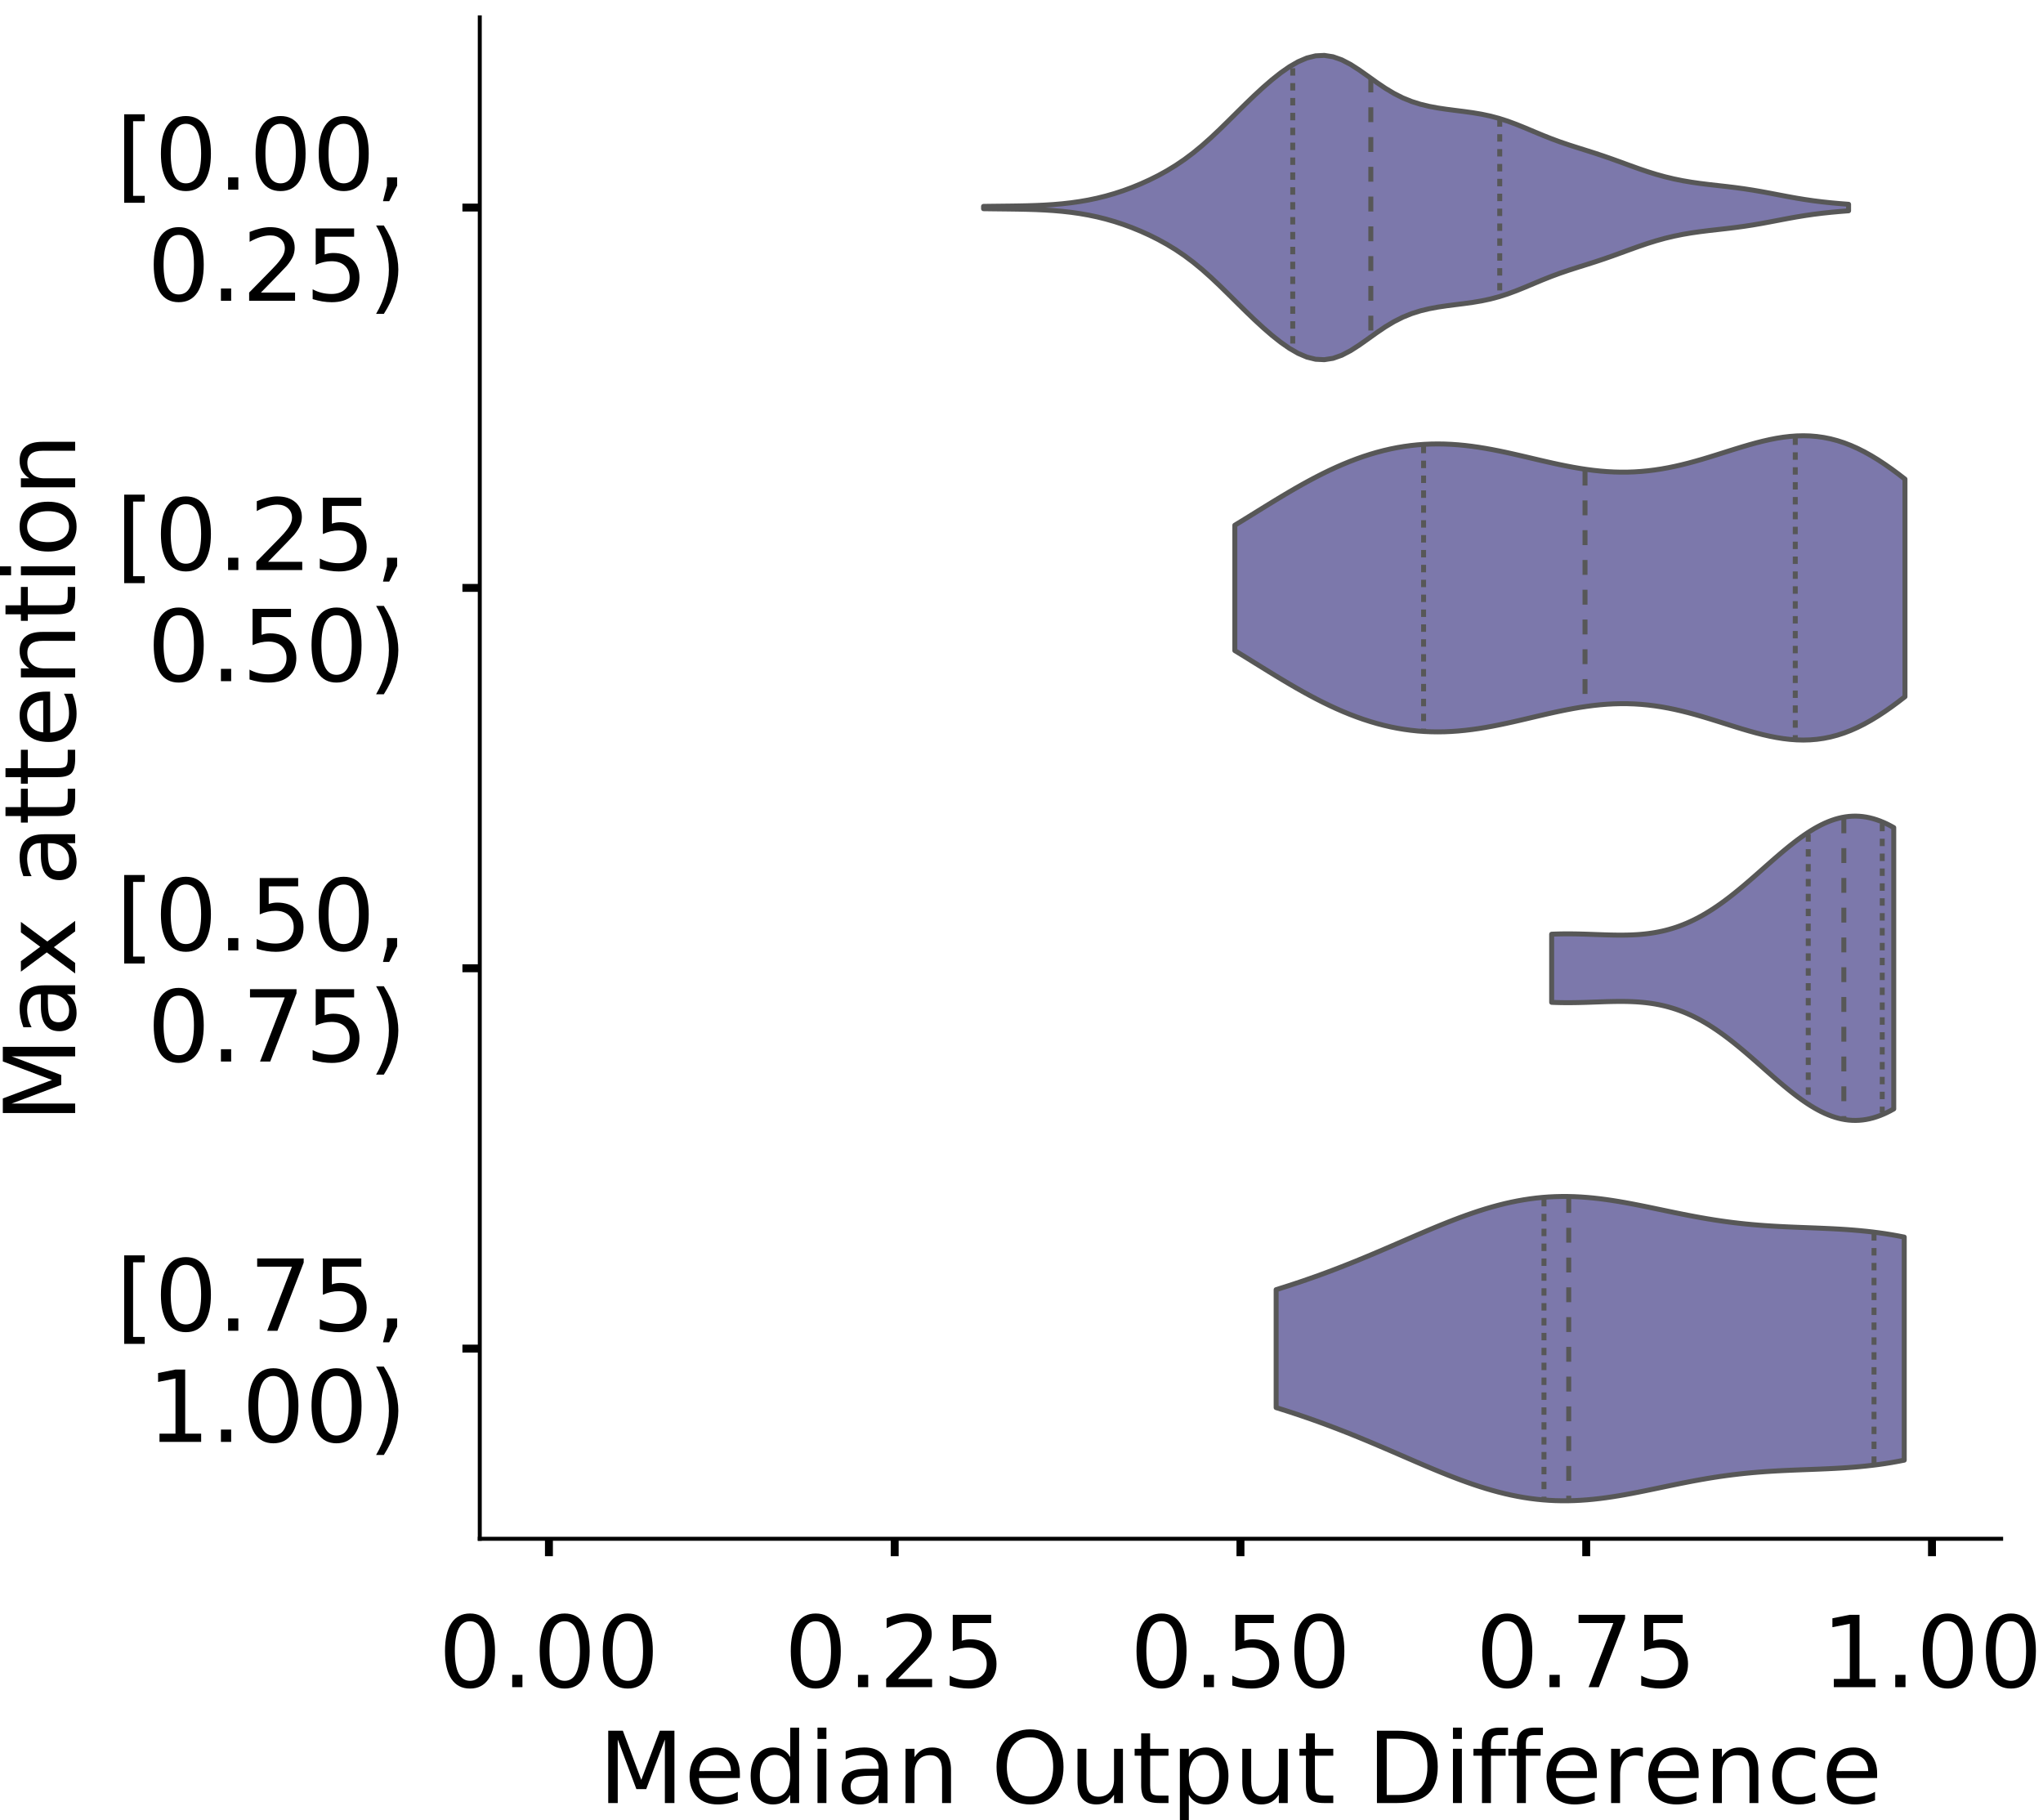 <?xml version="1.0" encoding="utf-8" standalone="no"?>
<!DOCTYPE svg PUBLIC "-//W3C//DTD SVG 1.1//EN"
  "http://www.w3.org/Graphics/SVG/1.1/DTD/svg11.dtd">
<!-- Created with matplotlib (https://matplotlib.org/) -->
<svg height="366.833pt" version="1.1" viewBox="0 0 411.77 366.833" width="411.77pt" xmlns="http://www.w3.org/2000/svg" xmlns:xlink="http://www.w3.org/1999/xlink">
 <defs>
  <style type="text/css">
*{stroke-linecap:butt;stroke-linejoin:round;}
  </style>
 </defs>
 <g id="figure_1">
  <g id="patch_1">
   <path d="M 0 366.833 
L 411.77 366.833 
L 411.77 -0 
L 0 -0 
z
" style="fill:#ffffff;"/>
  </g>
  <g id="axes_1">
   <g id="patch_2">
    <path d="M 96.7 310.133 
L 403.333 310.133 
L 403.333 3.5 
L 96.7 3.5 
z
" style="fill:#ffffff;"/>
   </g>
   <g id="PolyCollection_1">
    <defs>
     <path d="M 198.235 -324.768 
L 198.235 -325.24 
L 199.996 -325.263 
L 201.757 -325.283 
L 203.518 -325.303 
L 205.279 -325.328 
L 207.04 -325.364 
L 208.801 -325.419 
L 210.563 -325.499 
L 212.324 -325.612 
L 214.085 -325.765 
L 215.846 -325.964 
L 217.607 -326.214 
L 219.368 -326.521 
L 221.129 -326.891 
L 222.89 -327.328 
L 224.652 -327.834 
L 226.413 -328.411 
L 228.174 -329.06 
L 229.935 -329.782 
L 231.696 -330.581 
L 233.457 -331.461 
L 235.218 -332.433 
L 236.98 -333.51 
L 238.741 -334.705 
L 240.502 -336.027 
L 242.263 -337.476 
L 244.024 -339.042 
L 245.785 -340.701 
L 247.546 -342.423 
L 249.308 -344.17 
L 251.069 -345.907 
L 252.83 -347.601 
L 254.591 -349.224 
L 256.352 -350.749 
L 258.113 -352.145 
L 259.874 -353.374 
L 261.635 -354.39 
L 263.397 -355.142 
L 265.158 -355.58 
L 266.919 -355.668 
L 268.68 -355.391 
L 270.441 -354.769 
L 272.202 -353.853 
L 273.963 -352.722 
L 275.725 -351.477 
L 277.486 -350.215 
L 279.247 -349.027 
L 281.008 -347.973 
L 282.769 -347.088 
L 284.53 -346.376 
L 286.291 -345.822 
L 288.052 -345.396 
L 289.814 -345.068 
L 291.575 -344.805 
L 293.336 -344.578 
L 295.097 -344.357 
L 296.858 -344.112 
L 298.619 -343.815 
L 300.38 -343.441 
L 302.142 -342.972 
L 303.903 -342.406 
L 305.664 -341.754 
L 307.425 -341.04 
L 309.186 -340.299 
L 310.947 -339.565 
L 312.708 -338.867 
L 314.469 -338.219 
L 316.231 -337.621 
L 317.992 -337.057 
L 319.753 -336.505 
L 321.514 -335.944 
L 323.275 -335.358 
L 325.036 -334.742 
L 326.797 -334.104 
L 328.559 -333.46 
L 330.32 -332.829 
L 332.081 -332.232 
L 333.842 -331.685 
L 335.603 -331.198 
L 337.364 -330.776 
L 339.125 -330.417 
L 340.886 -330.117 
L 342.648 -329.864 
L 344.409 -329.645 
L 346.17 -329.445 
L 347.931 -329.247 
L 349.692 -329.034 
L 351.453 -328.796 
L 353.214 -328.525 
L 354.976 -328.224 
L 356.737 -327.898 
L 358.498 -327.561 
L 360.259 -327.227 
L 362.02 -326.909 
L 363.781 -326.62 
L 365.542 -326.364 
L 367.303 -326.145 
L 369.065 -325.958 
L 370.826 -325.798 
L 372.587 -325.66 
L 372.587 -324.349 
L 372.587 -324.349 
L 370.826 -324.21 
L 369.065 -324.051 
L 367.303 -323.864 
L 365.542 -323.644 
L 363.781 -323.389 
L 362.02 -323.099 
L 360.259 -322.782 
L 358.498 -322.447 
L 356.737 -322.11 
L 354.976 -321.785 
L 353.214 -321.483 
L 351.453 -321.213 
L 349.692 -320.974 
L 347.931 -320.762 
L 346.17 -320.563 
L 344.409 -320.363 
L 342.648 -320.145 
L 340.886 -319.892 
L 339.125 -319.591 
L 337.364 -319.232 
L 335.603 -318.81 
L 333.842 -318.323 
L 332.081 -317.776 
L 330.32 -317.179 
L 328.559 -316.549 
L 326.797 -315.904 
L 325.036 -315.266 
L 323.275 -314.65 
L 321.514 -314.064 
L 319.753 -313.503 
L 317.992 -312.952 
L 316.231 -312.388 
L 314.469 -311.789 
L 312.708 -311.141 
L 310.947 -310.443 
L 309.186 -309.709 
L 307.425 -308.968 
L 305.664 -308.255 
L 303.903 -307.602 
L 302.142 -307.036 
L 300.38 -306.568 
L 298.619 -306.193 
L 296.858 -305.896 
L 295.097 -305.651 
L 293.336 -305.43 
L 291.575 -305.203 
L 289.814 -304.94 
L 288.052 -304.612 
L 286.291 -304.187 
L 284.53 -303.632 
L 282.769 -302.92 
L 281.008 -302.035 
L 279.247 -300.982 
L 277.486 -299.793 
L 275.725 -298.532 
L 273.963 -297.286 
L 272.202 -296.156 
L 270.441 -295.239 
L 268.68 -294.617 
L 266.919 -294.341 
L 265.158 -294.428 
L 263.397 -294.866 
L 261.635 -295.618 
L 259.874 -296.634 
L 258.113 -297.864 
L 256.352 -299.259 
L 254.591 -300.784 
L 252.83 -302.407 
L 251.069 -304.101 
L 249.308 -305.838 
L 247.546 -307.585 
L 245.785 -309.307 
L 244.024 -310.967 
L 242.263 -312.532 
L 240.502 -313.982 
L 238.741 -315.303 
L 236.98 -316.498 
L 235.218 -317.575 
L 233.457 -318.547 
L 231.696 -319.428 
L 229.935 -320.226 
L 228.174 -320.948 
L 226.413 -321.597 
L 224.652 -322.174 
L 222.89 -322.68 
L 221.129 -323.117 
L 219.368 -323.487 
L 217.607 -323.795 
L 215.846 -324.045 
L 214.085 -324.243 
L 212.324 -324.396 
L 210.563 -324.509 
L 208.801 -324.589 
L 207.04 -324.644 
L 205.279 -324.68 
L 203.518 -324.705 
L 201.757 -324.725 
L 199.996 -324.745 
L 198.235 -324.768 
z
" id="mc73af2b39b" style="stroke:#575757;"/>
    </defs>
    <g clip-path="url(#p32bdc3381a)">
     <use style="fill:#7c78ab;stroke:#575757;" x="0" xlink:href="#mc73af2b39b" y="366.833"/>
    </g>
   </g>
   <g id="PolyCollection_2">
    <defs>
     <path d="M 248.882 -235.709 
L 248.882 -260.983 
L 250.247 -261.816 
L 251.611 -262.656 
L 252.975 -263.501 
L 254.34 -264.347 
L 255.704 -265.189 
L 257.068 -266.024 
L 258.433 -266.848 
L 259.797 -267.658 
L 261.161 -268.451 
L 262.526 -269.224 
L 263.89 -269.972 
L 265.254 -270.695 
L 266.619 -271.389 
L 267.983 -272.052 
L 269.347 -272.682 
L 270.712 -273.277 
L 272.076 -273.836 
L 273.44 -274.357 
L 274.805 -274.838 
L 276.169 -275.279 
L 277.533 -275.678 
L 278.898 -276.036 
L 280.262 -276.351 
L 281.626 -276.624 
L 282.991 -276.853 
L 284.355 -277.039 
L 285.719 -277.182 
L 287.084 -277.283 
L 288.448 -277.342 
L 289.812 -277.361 
L 291.177 -277.34 
L 292.541 -277.28 
L 293.905 -277.184 
L 295.27 -277.053 
L 296.634 -276.889 
L 297.998 -276.696 
L 299.363 -276.474 
L 300.727 -276.229 
L 302.091 -275.961 
L 303.456 -275.676 
L 304.82 -275.376 
L 306.184 -275.066 
L 307.549 -274.748 
L 308.913 -274.427 
L 310.277 -274.107 
L 311.642 -273.792 
L 313.006 -273.485 
L 314.37 -273.191 
L 315.735 -272.914 
L 317.099 -272.656 
L 318.463 -272.422 
L 319.828 -272.215 
L 321.192 -272.038 
L 322.556 -271.893 
L 323.921 -271.783 
L 325.285 -271.711 
L 326.649 -271.676 
L 328.014 -271.682 
L 329.378 -271.728 
L 330.742 -271.815 
L 332.107 -271.943 
L 333.471 -272.111 
L 334.835 -272.318 
L 336.2 -272.563 
L 337.564 -272.843 
L 338.928 -273.156 
L 340.293 -273.499 
L 341.657 -273.868 
L 343.021 -274.259 
L 344.386 -274.668 
L 345.75 -275.09 
L 347.114 -275.519 
L 348.479 -275.95 
L 349.843 -276.378 
L 351.207 -276.795 
L 352.572 -277.195 
L 353.936 -277.572 
L 355.3 -277.919 
L 356.665 -278.23 
L 358.029 -278.497 
L 359.393 -278.714 
L 360.758 -278.876 
L 362.122 -278.976 
L 363.486 -279.009 
L 364.851 -278.971 
L 366.215 -278.856 
L 367.579 -278.663 
L 368.944 -278.388 
L 370.308 -278.03 
L 371.672 -277.588 
L 373.037 -277.063 
L 374.401 -276.457 
L 375.765 -275.772 
L 377.13 -275.011 
L 378.494 -274.18 
L 379.858 -273.284 
L 381.223 -272.329 
L 382.587 -271.323 
L 383.951 -270.273 
L 383.951 -226.419 
L 383.951 -226.419 
L 382.587 -225.369 
L 381.223 -224.362 
L 379.858 -223.408 
L 378.494 -222.511 
L 377.13 -221.68 
L 375.765 -220.92 
L 374.401 -220.235 
L 373.037 -219.628 
L 371.672 -219.104 
L 370.308 -218.662 
L 368.944 -218.304 
L 367.579 -218.029 
L 366.215 -217.835 
L 364.851 -217.721 
L 363.486 -217.683 
L 362.122 -217.716 
L 360.758 -217.816 
L 359.393 -217.977 
L 358.029 -218.195 
L 356.665 -218.462 
L 355.3 -218.772 
L 353.936 -219.12 
L 352.572 -219.497 
L 351.207 -219.897 
L 349.843 -220.314 
L 348.479 -220.741 
L 347.114 -221.173 
L 345.75 -221.602 
L 344.386 -222.024 
L 343.021 -222.433 
L 341.657 -222.824 
L 340.293 -223.193 
L 338.928 -223.536 
L 337.564 -223.849 
L 336.2 -224.129 
L 334.835 -224.374 
L 333.471 -224.581 
L 332.107 -224.749 
L 330.742 -224.877 
L 329.378 -224.964 
L 328.014 -225.01 
L 326.649 -225.015 
L 325.285 -224.981 
L 323.921 -224.908 
L 322.556 -224.798 
L 321.192 -224.654 
L 319.828 -224.476 
L 318.463 -224.269 
L 317.099 -224.035 
L 315.735 -223.778 
L 314.37 -223.501 
L 313.006 -223.207 
L 311.642 -222.9 
L 310.277 -222.585 
L 308.913 -222.265 
L 307.549 -221.944 
L 306.184 -221.626 
L 304.82 -221.315 
L 303.456 -221.016 
L 302.091 -220.73 
L 300.727 -220.463 
L 299.363 -220.217 
L 297.998 -219.996 
L 296.634 -219.802 
L 295.27 -219.639 
L 293.905 -219.508 
L 292.541 -219.412 
L 291.177 -219.352 
L 289.812 -219.331 
L 288.448 -219.349 
L 287.084 -219.408 
L 285.719 -219.509 
L 284.355 -219.653 
L 282.991 -219.839 
L 281.626 -220.068 
L 280.262 -220.34 
L 278.898 -220.656 
L 277.533 -221.013 
L 276.169 -221.413 
L 274.805 -221.854 
L 273.44 -222.335 
L 272.076 -222.856 
L 270.712 -223.414 
L 269.347 -224.009 
L 267.983 -224.639 
L 266.619 -225.302 
L 265.254 -225.996 
L 263.89 -226.719 
L 262.526 -227.468 
L 261.161 -228.24 
L 259.797 -229.033 
L 258.433 -229.844 
L 257.068 -230.668 
L 255.704 -231.503 
L 254.34 -232.345 
L 252.975 -233.19 
L 251.611 -234.035 
L 250.247 -234.876 
L 248.882 -235.709 
z
" id="m1121052d5a" style="stroke:#575757;"/>
    </defs>
    <g clip-path="url(#p32bdc3381a)">
     <use style="fill:#7c78ab;stroke:#575757;" x="0" xlink:href="#m1121052d5a" y="366.833"/>
    </g>
   </g>
   <g id="PolyCollection_3">
    <defs>
     <path d="M 312.739 -164.822 
L 312.739 -178.553 
L 313.436 -178.58 
L 314.132 -178.6 
L 314.829 -178.614 
L 315.525 -178.621 
L 316.222 -178.622 
L 316.918 -178.617 
L 317.614 -178.608 
L 318.311 -178.594 
L 319.007 -178.576 
L 319.704 -178.556 
L 320.4 -178.533 
L 321.097 -178.508 
L 321.793 -178.483 
L 322.49 -178.459 
L 323.186 -178.435 
L 323.883 -178.413 
L 324.579 -178.395 
L 325.276 -178.38 
L 325.972 -178.371 
L 326.668 -178.368 
L 327.365 -178.372 
L 328.061 -178.384 
L 328.758 -178.405 
L 329.454 -178.437 
L 330.151 -178.479 
L 330.847 -178.534 
L 331.544 -178.603 
L 332.24 -178.685 
L 332.937 -178.783 
L 333.633 -178.896 
L 334.33 -179.027 
L 335.026 -179.174 
L 335.723 -179.34 
L 336.419 -179.525 
L 337.115 -179.729 
L 337.812 -179.953 
L 338.508 -180.198 
L 339.205 -180.463 
L 339.901 -180.749 
L 340.598 -181.056 
L 341.294 -181.385 
L 341.991 -181.734 
L 342.687 -182.104 
L 343.384 -182.496 
L 344.08 -182.907 
L 344.777 -183.339 
L 345.473 -183.791 
L 346.17 -184.261 
L 346.866 -184.75 
L 347.562 -185.256 
L 348.259 -185.778 
L 348.955 -186.316 
L 349.652 -186.868 
L 350.348 -187.433 
L 351.045 -188.01 
L 351.741 -188.597 
L 352.438 -189.193 
L 353.134 -189.796 
L 353.831 -190.405 
L 354.527 -191.018 
L 355.224 -191.633 
L 355.92 -192.249 
L 356.617 -192.863 
L 357.313 -193.474 
L 358.009 -194.079 
L 358.706 -194.677 
L 359.402 -195.266 
L 360.099 -195.844 
L 360.795 -196.408 
L 361.492 -196.958 
L 362.188 -197.49 
L 362.885 -198.003 
L 363.581 -198.496 
L 364.278 -198.966 
L 364.974 -199.411 
L 365.671 -199.831 
L 366.367 -200.222 
L 367.063 -200.585 
L 367.76 -200.917 
L 368.456 -201.217 
L 369.153 -201.484 
L 369.849 -201.717 
L 370.546 -201.914 
L 371.242 -202.076 
L 371.939 -202.201 
L 372.635 -202.289 
L 373.332 -202.339 
L 374.028 -202.351 
L 374.725 -202.325 
L 375.421 -202.261 
L 376.118 -202.159 
L 376.814 -202.019 
L 377.51 -201.842 
L 378.207 -201.628 
L 378.903 -201.379 
L 379.6 -201.094 
L 380.296 -200.776 
L 380.993 -200.424 
L 381.689 -200.041 
L 381.689 -143.334 
L 381.689 -143.334 
L 380.993 -142.951 
L 380.296 -142.599 
L 379.6 -142.281 
L 378.903 -141.996 
L 378.207 -141.747 
L 377.51 -141.533 
L 376.814 -141.356 
L 376.118 -141.216 
L 375.421 -141.114 
L 374.725 -141.05 
L 374.028 -141.024 
L 373.332 -141.036 
L 372.635 -141.086 
L 371.939 -141.174 
L 371.242 -141.299 
L 370.546 -141.461 
L 369.849 -141.658 
L 369.153 -141.891 
L 368.456 -142.158 
L 367.76 -142.458 
L 367.063 -142.79 
L 366.367 -143.153 
L 365.671 -143.544 
L 364.974 -143.964 
L 364.278 -144.409 
L 363.581 -144.879 
L 362.885 -145.372 
L 362.188 -145.885 
L 361.492 -146.417 
L 360.795 -146.967 
L 360.099 -147.531 
L 359.402 -148.109 
L 358.706 -148.698 
L 358.009 -149.296 
L 357.313 -149.901 
L 356.617 -150.512 
L 355.92 -151.126 
L 355.224 -151.742 
L 354.527 -152.357 
L 353.831 -152.97 
L 353.134 -153.579 
L 352.438 -154.182 
L 351.741 -154.778 
L 351.045 -155.365 
L 350.348 -155.942 
L 349.652 -156.507 
L 348.955 -157.059 
L 348.259 -157.597 
L 347.562 -158.119 
L 346.866 -158.625 
L 346.17 -159.114 
L 345.473 -159.584 
L 344.777 -160.036 
L 344.08 -160.468 
L 343.384 -160.879 
L 342.687 -161.271 
L 341.991 -161.641 
L 341.294 -161.99 
L 340.598 -162.319 
L 339.901 -162.626 
L 339.205 -162.912 
L 338.508 -163.177 
L 337.812 -163.422 
L 337.115 -163.646 
L 336.419 -163.85 
L 335.723 -164.035 
L 335.026 -164.201 
L 334.33 -164.348 
L 333.633 -164.479 
L 332.937 -164.592 
L 332.24 -164.69 
L 331.544 -164.772 
L 330.847 -164.841 
L 330.151 -164.896 
L 329.454 -164.938 
L 328.758 -164.97 
L 328.061 -164.991 
L 327.365 -165.003 
L 326.668 -165.007 
L 325.972 -165.004 
L 325.276 -164.995 
L 324.579 -164.98 
L 323.883 -164.962 
L 323.186 -164.94 
L 322.49 -164.916 
L 321.793 -164.892 
L 321.097 -164.867 
L 320.4 -164.842 
L 319.704 -164.819 
L 319.007 -164.799 
L 318.311 -164.781 
L 317.614 -164.767 
L 316.918 -164.758 
L 316.222 -164.753 
L 315.525 -164.754 
L 314.829 -164.761 
L 314.132 -164.775 
L 313.436 -164.795 
L 312.739 -164.822 
z
" id="m510af171ed" style="stroke:#575757;"/>
    </defs>
    <g clip-path="url(#p32bdc3381a)">
     <use style="fill:#7c78ab;stroke:#575757;" x="0" xlink:href="#m510af171ed" y="366.833"/>
    </g>
   </g>
   <g id="PolyCollection_4">
    <defs>
     <path d="M 257.208 -83.141 
L 257.208 -106.917 
L 258.487 -107.317 
L 259.766 -107.727 
L 261.045 -108.146 
L 262.323 -108.575 
L 263.602 -109.015 
L 264.881 -109.464 
L 266.16 -109.924 
L 267.438 -110.395 
L 268.717 -110.876 
L 269.996 -111.367 
L 271.274 -111.868 
L 272.553 -112.378 
L 273.832 -112.897 
L 275.111 -113.424 
L 276.389 -113.958 
L 277.668 -114.499 
L 278.947 -115.045 
L 280.226 -115.595 
L 281.504 -116.148 
L 282.783 -116.703 
L 284.062 -117.257 
L 285.34 -117.809 
L 286.619 -118.357 
L 287.898 -118.9 
L 289.177 -119.435 
L 290.455 -119.961 
L 291.734 -120.474 
L 293.013 -120.975 
L 294.292 -121.459 
L 295.57 -121.925 
L 296.849 -122.372 
L 298.128 -122.797 
L 299.406 -123.198 
L 300.685 -123.574 
L 301.964 -123.922 
L 303.243 -124.243 
L 304.521 -124.533 
L 305.8 -124.792 
L 307.079 -125.02 
L 308.358 -125.215 
L 309.636 -125.377 
L 310.915 -125.506 
L 312.194 -125.601 
L 313.472 -125.663 
L 314.751 -125.692 
L 316.03 -125.69 
L 317.309 -125.657 
L 318.587 -125.594 
L 319.866 -125.502 
L 321.145 -125.384 
L 322.424 -125.241 
L 323.702 -125.075 
L 324.981 -124.888 
L 326.26 -124.682 
L 327.539 -124.46 
L 328.817 -124.224 
L 330.096 -123.977 
L 331.375 -123.722 
L 332.653 -123.459 
L 333.932 -123.193 
L 335.211 -122.926 
L 336.49 -122.659 
L 337.768 -122.396 
L 339.047 -122.137 
L 340.326 -121.886 
L 341.605 -121.643 
L 342.883 -121.411 
L 344.162 -121.191 
L 345.441 -120.983 
L 346.719 -120.789 
L 347.998 -120.608 
L 349.277 -120.443 
L 350.556 -120.292 
L 351.834 -120.155 
L 353.113 -120.033 
L 354.392 -119.924 
L 355.671 -119.828 
L 356.949 -119.743 
L 358.228 -119.668 
L 359.507 -119.602 
L 360.785 -119.543 
L 362.064 -119.49 
L 363.343 -119.44 
L 364.622 -119.391 
L 365.9 -119.342 
L 367.179 -119.29 
L 368.458 -119.234 
L 369.737 -119.171 
L 371.015 -119.099 
L 372.294 -119.016 
L 373.573 -118.92 
L 374.852 -118.81 
L 376.13 -118.683 
L 377.409 -118.539 
L 378.688 -118.375 
L 379.966 -118.191 
L 381.245 -117.985 
L 382.524 -117.758 
L 383.803 -117.507 
L 383.803 -72.551 
L 383.803 -72.551 
L 382.524 -72.301 
L 381.245 -72.073 
L 379.966 -71.867 
L 378.688 -71.683 
L 377.409 -71.52 
L 376.13 -71.375 
L 374.852 -71.249 
L 373.573 -71.138 
L 372.294 -71.043 
L 371.015 -70.96 
L 369.737 -70.888 
L 368.458 -70.824 
L 367.179 -70.768 
L 365.9 -70.716 
L 364.622 -70.667 
L 363.343 -70.619 
L 362.064 -70.569 
L 360.785 -70.515 
L 359.507 -70.456 
L 358.228 -70.39 
L 356.949 -70.316 
L 355.671 -70.231 
L 354.392 -70.134 
L 353.113 -70.025 
L 351.834 -69.903 
L 350.556 -69.766 
L 349.277 -69.615 
L 347.998 -69.45 
L 346.719 -69.27 
L 345.441 -69.076 
L 344.162 -68.868 
L 342.883 -68.647 
L 341.605 -68.415 
L 340.326 -68.172 
L 339.047 -67.921 
L 337.768 -67.663 
L 336.49 -67.399 
L 335.211 -67.132 
L 333.932 -66.865 
L 332.653 -66.599 
L 331.375 -66.337 
L 330.096 -66.081 
L 328.817 -65.834 
L 327.539 -65.598 
L 326.26 -65.376 
L 324.981 -65.171 
L 323.702 -64.984 
L 322.424 -64.818 
L 321.145 -64.674 
L 319.866 -64.556 
L 318.587 -64.465 
L 317.309 -64.402 
L 316.03 -64.368 
L 314.751 -64.366 
L 313.472 -64.395 
L 312.194 -64.458 
L 310.915 -64.553 
L 309.636 -64.681 
L 308.358 -64.843 
L 307.079 -65.038 
L 305.8 -65.266 
L 304.521 -65.525 
L 303.243 -65.816 
L 301.964 -66.136 
L 300.685 -66.485 
L 299.406 -66.86 
L 298.128 -67.262 
L 296.849 -67.686 
L 295.57 -68.133 
L 294.292 -68.599 
L 293.013 -69.084 
L 291.734 -69.584 
L 290.455 -70.098 
L 289.177 -70.623 
L 287.898 -71.158 
L 286.619 -71.701 
L 285.34 -72.249 
L 284.062 -72.802 
L 282.783 -73.356 
L 281.504 -73.91 
L 280.226 -74.463 
L 278.947 -75.013 
L 277.668 -75.559 
L 276.389 -76.1 
L 275.111 -76.635 
L 273.832 -77.162 
L 272.553 -77.681 
L 271.274 -78.191 
L 269.996 -78.691 
L 268.717 -79.182 
L 267.438 -79.663 
L 266.16 -80.134 
L 264.881 -80.594 
L 263.602 -81.044 
L 262.323 -81.483 
L 261.045 -81.912 
L 259.766 -82.332 
L 258.487 -82.741 
L 257.208 -83.141 
z
" id="m55f181ba5e" style="stroke:#575757;"/>
    </defs>
    <g clip-path="url(#p32bdc3381a)">
     <use style="fill:#7c78ab;stroke:#575757;" x="0" xlink:href="#m55f181ba5e" y="366.833"/>
    </g>
   </g>
   <g id="patch_3">
    <path clip-path="url(#p32bdc3381a)" d="M 110.638 41.829 
L 110.638 41.829 
L 110.638 41.829 
L 110.638 41.829 
z
" style="fill:#7c78ab;stroke:#575757;stroke-linejoin:miter;stroke-width:0.5;"/>
   </g>
   <g id="matplotlib.axis_1">
    <g id="xtick_1">
     <g id="line2d_1">
      <defs>
       <path d="M 0 0 
L 0 3.5 
" id="mde6007a2e2" style="stroke:#000000;stroke-width:1.6;"/>
      </defs>
      <g>
       <use style="stroke:#000000;stroke-width:1.6;" x="110.638" xlink:href="#mde6007a2e2" y="310.133"/>
      </g>
     </g>
     <g id="text_1">
      <!-- 0.00 -->
      <defs>
       <path d="M 31.781 66.406 
Q 24.172 66.406 20.328 58.906 
Q 16.5 51.422 16.5 36.375 
Q 16.5 21.391 20.328 13.891 
Q 24.172 6.391 31.781 6.391 
Q 39.453 6.391 43.281 13.891 
Q 47.125 21.391 47.125 36.375 
Q 47.125 51.422 43.281 58.906 
Q 39.453 66.406 31.781 66.406 
z
M 31.781 74.219 
Q 44.047 74.219 50.516 64.516 
Q 56.984 54.828 56.984 36.375 
Q 56.984 17.969 50.516 8.266 
Q 44.047 -1.422 31.781 -1.422 
Q 19.531 -1.422 13.062 8.266 
Q 6.594 17.969 6.594 36.375 
Q 6.594 54.828 13.062 64.516 
Q 19.531 74.219 31.781 74.219 
z
" id="DejaVuSans-48"/>
       <path d="M 10.688 12.406 
L 21 12.406 
L 21 0 
L 10.688 0 
z
" id="DejaVuSans-46"/>
      </defs>
      <g transform="translate(88.372 340.03)scale(0.2 -0.2)">
       <use xlink:href="#DejaVuSans-48"/>
       <use x="63.623" xlink:href="#DejaVuSans-46"/>
       <use x="95.41" xlink:href="#DejaVuSans-48"/>
       <use x="159.033" xlink:href="#DejaVuSans-48"/>
      </g>
     </g>
    </g>
    <g id="xtick_2">
     <g id="line2d_2">
      <g>
       <use style="stroke:#000000;stroke-width:1.6;" x="180.327" xlink:href="#mde6007a2e2" y="310.133"/>
      </g>
     </g>
     <g id="text_2">
      <!-- 0.25 -->
      <defs>
       <path d="M 19.188 8.297 
L 53.609 8.297 
L 53.609 0 
L 7.328 0 
L 7.328 8.297 
Q 12.938 14.109 22.625 23.891 
Q 32.328 33.688 34.812 36.531 
Q 39.547 41.844 41.422 45.531 
Q 43.312 49.219 43.312 52.781 
Q 43.312 58.594 39.234 62.25 
Q 35.156 65.922 28.609 65.922 
Q 23.969 65.922 18.812 64.312 
Q 13.672 62.703 7.812 59.422 
L 7.812 69.391 
Q 13.766 71.781 18.938 73 
Q 24.125 74.219 28.422 74.219 
Q 39.75 74.219 46.484 68.547 
Q 53.219 62.891 53.219 53.422 
Q 53.219 48.922 51.531 44.891 
Q 49.859 40.875 45.406 35.406 
Q 44.188 33.984 37.641 27.219 
Q 31.109 20.453 19.188 8.297 
z
" id="DejaVuSans-50"/>
       <path d="M 10.797 72.906 
L 49.516 72.906 
L 49.516 64.594 
L 19.828 64.594 
L 19.828 46.734 
Q 21.969 47.469 24.109 47.828 
Q 26.266 48.188 28.422 48.188 
Q 40.625 48.188 47.75 41.5 
Q 54.891 34.812 54.891 23.391 
Q 54.891 11.625 47.562 5.094 
Q 40.234 -1.422 26.906 -1.422 
Q 22.312 -1.422 17.547 -0.641 
Q 12.797 0.141 7.719 1.703 
L 7.719 11.625 
Q 12.109 9.234 16.797 8.062 
Q 21.484 6.891 26.703 6.891 
Q 35.156 6.891 40.078 11.328 
Q 45.016 15.766 45.016 23.391 
Q 45.016 31 40.078 35.438 
Q 35.156 39.891 26.703 39.891 
Q 22.75 39.891 18.812 39.016 
Q 14.891 38.141 10.797 36.281 
z
" id="DejaVuSans-53"/>
      </defs>
      <g transform="translate(158.062 340.03)scale(0.2 -0.2)">
       <use xlink:href="#DejaVuSans-48"/>
       <use x="63.623" xlink:href="#DejaVuSans-46"/>
       <use x="95.41" xlink:href="#DejaVuSans-50"/>
       <use x="159.033" xlink:href="#DejaVuSans-53"/>
      </g>
     </g>
    </g>
    <g id="xtick_3">
     <g id="line2d_3">
      <g>
       <use style="stroke:#000000;stroke-width:1.6;" x="250.017" xlink:href="#mde6007a2e2" y="310.133"/>
      </g>
     </g>
     <g id="text_3">
      <!-- 0.50 -->
      <g transform="translate(227.751 340.03)scale(0.2 -0.2)">
       <use xlink:href="#DejaVuSans-48"/>
       <use x="63.623" xlink:href="#DejaVuSans-46"/>
       <use x="95.41" xlink:href="#DejaVuSans-53"/>
       <use x="159.033" xlink:href="#DejaVuSans-48"/>
      </g>
     </g>
    </g>
    <g id="xtick_4">
     <g id="line2d_4">
      <g>
       <use style="stroke:#000000;stroke-width:1.6;" x="319.706" xlink:href="#mde6007a2e2" y="310.133"/>
      </g>
     </g>
     <g id="text_4">
      <!-- 0.75 -->
      <defs>
       <path d="M 8.203 72.906 
L 55.078 72.906 
L 55.078 68.703 
L 28.609 0 
L 18.312 0 
L 43.219 64.594 
L 8.203 64.594 
z
" id="DejaVuSans-55"/>
      </defs>
      <g transform="translate(297.44 340.03)scale(0.2 -0.2)">
       <use xlink:href="#DejaVuSans-48"/>
       <use x="63.623" xlink:href="#DejaVuSans-46"/>
       <use x="95.41" xlink:href="#DejaVuSans-55"/>
       <use x="159.033" xlink:href="#DejaVuSans-53"/>
      </g>
     </g>
    </g>
    <g id="xtick_5">
     <g id="line2d_5">
      <g>
       <use style="stroke:#000000;stroke-width:1.6;" x="389.395" xlink:href="#mde6007a2e2" y="310.133"/>
      </g>
     </g>
     <g id="text_5">
      <!-- 1.00 -->
      <defs>
       <path d="M 12.406 8.297 
L 28.516 8.297 
L 28.516 63.922 
L 10.984 60.406 
L 10.984 69.391 
L 28.422 72.906 
L 38.281 72.906 
L 38.281 8.297 
L 54.391 8.297 
L 54.391 0 
L 12.406 0 
z
" id="DejaVuSans-49"/>
      </defs>
      <g transform="translate(367.13 340.03)scale(0.2 -0.2)">
       <use xlink:href="#DejaVuSans-49"/>
       <use x="63.623" xlink:href="#DejaVuSans-46"/>
       <use x="95.41" xlink:href="#DejaVuSans-48"/>
       <use x="159.033" xlink:href="#DejaVuSans-48"/>
      </g>
     </g>
    </g>
    <g id="text_6">
     <!-- Median Output Difference -->
     <defs>
      <path d="M 9.812 72.906 
L 24.516 72.906 
L 43.109 23.297 
L 61.812 72.906 
L 76.516 72.906 
L 76.516 0 
L 66.891 0 
L 66.891 64.016 
L 48.094 14.016 
L 38.188 14.016 
L 19.391 64.016 
L 19.391 0 
L 9.812 0 
z
" id="DejaVuSans-77"/>
      <path d="M 56.203 29.594 
L 56.203 25.203 
L 14.891 25.203 
Q 15.484 15.922 20.484 11.062 
Q 25.484 6.203 34.422 6.203 
Q 39.594 6.203 44.453 7.469 
Q 49.312 8.734 54.109 11.281 
L 54.109 2.781 
Q 49.266 0.734 44.188 -0.344 
Q 39.109 -1.422 33.891 -1.422 
Q 20.797 -1.422 13.156 6.188 
Q 5.516 13.812 5.516 26.812 
Q 5.516 40.234 12.766 48.109 
Q 20.016 56 32.328 56 
Q 43.359 56 49.781 48.891 
Q 56.203 41.797 56.203 29.594 
z
M 47.219 32.234 
Q 47.125 39.594 43.094 43.984 
Q 39.062 48.391 32.422 48.391 
Q 24.906 48.391 20.391 44.141 
Q 15.875 39.891 15.188 32.172 
z
" id="DejaVuSans-101"/>
      <path d="M 45.406 46.391 
L 45.406 75.984 
L 54.391 75.984 
L 54.391 0 
L 45.406 0 
L 45.406 8.203 
Q 42.578 3.328 38.25 0.953 
Q 33.938 -1.422 27.875 -1.422 
Q 17.969 -1.422 11.734 6.484 
Q 5.516 14.406 5.516 27.297 
Q 5.516 40.188 11.734 48.094 
Q 17.969 56 27.875 56 
Q 33.938 56 38.25 53.625 
Q 42.578 51.266 45.406 46.391 
z
M 14.797 27.297 
Q 14.797 17.391 18.875 11.75 
Q 22.953 6.109 30.078 6.109 
Q 37.203 6.109 41.297 11.75 
Q 45.406 17.391 45.406 27.297 
Q 45.406 37.203 41.297 42.844 
Q 37.203 48.484 30.078 48.484 
Q 22.953 48.484 18.875 42.844 
Q 14.797 37.203 14.797 27.297 
z
" id="DejaVuSans-100"/>
      <path d="M 9.422 54.688 
L 18.406 54.688 
L 18.406 0 
L 9.422 0 
z
M 9.422 75.984 
L 18.406 75.984 
L 18.406 64.594 
L 9.422 64.594 
z
" id="DejaVuSans-105"/>
      <path d="M 34.281 27.484 
Q 23.391 27.484 19.188 25 
Q 14.984 22.516 14.984 16.5 
Q 14.984 11.719 18.141 8.906 
Q 21.297 6.109 26.703 6.109 
Q 34.188 6.109 38.703 11.406 
Q 43.219 16.703 43.219 25.484 
L 43.219 27.484 
z
M 52.203 31.203 
L 52.203 0 
L 43.219 0 
L 43.219 8.297 
Q 40.141 3.328 35.547 0.953 
Q 30.953 -1.422 24.312 -1.422 
Q 15.922 -1.422 10.953 3.297 
Q 6 8.016 6 15.922 
Q 6 25.141 12.172 29.828 
Q 18.359 34.516 30.609 34.516 
L 43.219 34.516 
L 43.219 35.406 
Q 43.219 41.609 39.141 45 
Q 35.062 48.391 27.688 48.391 
Q 23 48.391 18.547 47.266 
Q 14.109 46.141 10.016 43.891 
L 10.016 52.203 
Q 14.938 54.109 19.578 55.047 
Q 24.219 56 28.609 56 
Q 40.484 56 46.344 49.844 
Q 52.203 43.703 52.203 31.203 
z
" id="DejaVuSans-97"/>
      <path d="M 54.891 33.016 
L 54.891 0 
L 45.906 0 
L 45.906 32.719 
Q 45.906 40.484 42.875 44.328 
Q 39.844 48.188 33.797 48.188 
Q 26.516 48.188 22.312 43.547 
Q 18.109 38.922 18.109 30.906 
L 18.109 0 
L 9.078 0 
L 9.078 54.688 
L 18.109 54.688 
L 18.109 46.188 
Q 21.344 51.125 25.703 53.562 
Q 30.078 56 35.797 56 
Q 45.219 56 50.047 50.172 
Q 54.891 44.344 54.891 33.016 
z
" id="DejaVuSans-110"/>
      <path id="DejaVuSans-32"/>
      <path d="M 39.406 66.219 
Q 28.656 66.219 22.328 58.203 
Q 16.016 50.203 16.016 36.375 
Q 16.016 22.609 22.328 14.594 
Q 28.656 6.594 39.406 6.594 
Q 50.141 6.594 56.422 14.594 
Q 62.703 22.609 62.703 36.375 
Q 62.703 50.203 56.422 58.203 
Q 50.141 66.219 39.406 66.219 
z
M 39.406 74.219 
Q 54.734 74.219 63.906 63.938 
Q 73.094 53.656 73.094 36.375 
Q 73.094 19.141 63.906 8.859 
Q 54.734 -1.422 39.406 -1.422 
Q 24.031 -1.422 14.812 8.828 
Q 5.609 19.094 5.609 36.375 
Q 5.609 53.656 14.812 63.938 
Q 24.031 74.219 39.406 74.219 
z
" id="DejaVuSans-79"/>
      <path d="M 8.5 21.578 
L 8.5 54.688 
L 17.484 54.688 
L 17.484 21.922 
Q 17.484 14.156 20.5 10.266 
Q 23.531 6.391 29.594 6.391 
Q 36.859 6.391 41.078 11.031 
Q 45.312 15.672 45.312 23.688 
L 45.312 54.688 
L 54.297 54.688 
L 54.297 0 
L 45.312 0 
L 45.312 8.406 
Q 42.047 3.422 37.719 1 
Q 33.406 -1.422 27.688 -1.422 
Q 18.266 -1.422 13.375 4.438 
Q 8.5 10.297 8.5 21.578 
z
M 31.109 56 
z
" id="DejaVuSans-117"/>
      <path d="M 18.312 70.219 
L 18.312 54.688 
L 36.812 54.688 
L 36.812 47.703 
L 18.312 47.703 
L 18.312 18.016 
Q 18.312 11.328 20.141 9.422 
Q 21.969 7.516 27.594 7.516 
L 36.812 7.516 
L 36.812 0 
L 27.594 0 
Q 17.188 0 13.234 3.875 
Q 9.281 7.766 9.281 18.016 
L 9.281 47.703 
L 2.688 47.703 
L 2.688 54.688 
L 9.281 54.688 
L 9.281 70.219 
z
" id="DejaVuSans-116"/>
      <path d="M 18.109 8.203 
L 18.109 -20.797 
L 9.078 -20.797 
L 9.078 54.688 
L 18.109 54.688 
L 18.109 46.391 
Q 20.953 51.266 25.266 53.625 
Q 29.594 56 35.594 56 
Q 45.562 56 51.781 48.094 
Q 58.016 40.188 58.016 27.297 
Q 58.016 14.406 51.781 6.484 
Q 45.562 -1.422 35.594 -1.422 
Q 29.594 -1.422 25.266 0.953 
Q 20.953 3.328 18.109 8.203 
z
M 48.688 27.297 
Q 48.688 37.203 44.609 42.844 
Q 40.531 48.484 33.406 48.484 
Q 26.266 48.484 22.188 42.844 
Q 18.109 37.203 18.109 27.297 
Q 18.109 17.391 22.188 11.75 
Q 26.266 6.109 33.406 6.109 
Q 40.531 6.109 44.609 11.75 
Q 48.688 17.391 48.688 27.297 
z
" id="DejaVuSans-112"/>
      <path d="M 19.672 64.797 
L 19.672 8.109 
L 31.594 8.109 
Q 46.688 8.109 53.688 14.938 
Q 60.688 21.781 60.688 36.531 
Q 60.688 51.172 53.688 57.984 
Q 46.688 64.797 31.594 64.797 
z
M 9.812 72.906 
L 30.078 72.906 
Q 51.266 72.906 61.172 64.094 
Q 71.094 55.281 71.094 36.531 
Q 71.094 17.672 61.125 8.828 
Q 51.172 0 30.078 0 
L 9.812 0 
z
" id="DejaVuSans-68"/>
      <path d="M 37.109 75.984 
L 37.109 68.5 
L 28.516 68.5 
Q 23.688 68.5 21.797 66.547 
Q 19.922 64.594 19.922 59.516 
L 19.922 54.688 
L 34.719 54.688 
L 34.719 47.703 
L 19.922 47.703 
L 19.922 0 
L 10.891 0 
L 10.891 47.703 
L 2.297 47.703 
L 2.297 54.688 
L 10.891 54.688 
L 10.891 58.5 
Q 10.891 67.625 15.141 71.797 
Q 19.391 75.984 28.609 75.984 
z
" id="DejaVuSans-102"/>
      <path d="M 41.109 46.297 
Q 39.594 47.172 37.812 47.578 
Q 36.031 48 33.891 48 
Q 26.266 48 22.188 43.047 
Q 18.109 38.094 18.109 28.812 
L 18.109 0 
L 9.078 0 
L 9.078 54.688 
L 18.109 54.688 
L 18.109 46.188 
Q 20.953 51.172 25.484 53.578 
Q 30.031 56 36.531 56 
Q 37.453 56 38.578 55.875 
Q 39.703 55.766 41.062 55.516 
z
" id="DejaVuSans-114"/>
      <path d="M 48.781 52.594 
L 48.781 44.188 
Q 44.969 46.297 41.141 47.344 
Q 37.312 48.391 33.406 48.391 
Q 24.656 48.391 19.812 42.844 
Q 14.984 37.312 14.984 27.297 
Q 14.984 17.281 19.812 11.734 
Q 24.656 6.203 33.406 6.203 
Q 37.312 6.203 41.141 7.25 
Q 44.969 8.297 48.781 10.406 
L 48.781 2.094 
Q 45.016 0.344 40.984 -0.531 
Q 36.969 -1.422 32.422 -1.422 
Q 20.062 -1.422 12.781 6.344 
Q 5.516 14.109 5.516 27.297 
Q 5.516 40.672 12.859 48.328 
Q 20.219 56 33.016 56 
Q 37.156 56 41.109 55.141 
Q 45.062 54.297 48.781 52.594 
z
" id="DejaVuSans-99"/>
     </defs>
     <g transform="translate(120.629 363.386)scale(0.2 -0.2)">
      <use xlink:href="#DejaVuSans-77"/>
      <use x="86.279" xlink:href="#DejaVuSans-101"/>
      <use x="147.803" xlink:href="#DejaVuSans-100"/>
      <use x="211.279" xlink:href="#DejaVuSans-105"/>
      <use x="239.062" xlink:href="#DejaVuSans-97"/>
      <use x="300.342" xlink:href="#DejaVuSans-110"/>
      <use x="363.721" xlink:href="#DejaVuSans-32"/>
      <use x="395.508" xlink:href="#DejaVuSans-79"/>
      <use x="474.219" xlink:href="#DejaVuSans-117"/>
      <use x="537.598" xlink:href="#DejaVuSans-116"/>
      <use x="576.807" xlink:href="#DejaVuSans-112"/>
      <use x="640.283" xlink:href="#DejaVuSans-117"/>
      <use x="703.662" xlink:href="#DejaVuSans-116"/>
      <use x="742.871" xlink:href="#DejaVuSans-32"/>
      <use x="774.658" xlink:href="#DejaVuSans-68"/>
      <use x="851.66" xlink:href="#DejaVuSans-105"/>
      <use x="879.443" xlink:href="#DejaVuSans-102"/>
      <use x="914.648" xlink:href="#DejaVuSans-102"/>
      <use x="949.854" xlink:href="#DejaVuSans-101"/>
      <use x="1011.377" xlink:href="#DejaVuSans-114"/>
      <use x="1052.459" xlink:href="#DejaVuSans-101"/>
      <use x="1113.982" xlink:href="#DejaVuSans-110"/>
      <use x="1177.361" xlink:href="#DejaVuSans-99"/>
      <use x="1232.342" xlink:href="#DejaVuSans-101"/>
     </g>
    </g>
   </g>
   <g id="matplotlib.axis_2">
    <g id="ytick_1">
     <g id="line2d_6">
      <defs>
       <path d="M 0 0 
L -3.5 0 
" id="m804b325682" style="stroke:#000000;stroke-width:1.6;"/>
      </defs>
      <g>
       <use style="stroke:#000000;stroke-width:1.6;" x="96.7" xlink:href="#m804b325682" y="41.829"/>
      </g>
     </g>
     <g id="text_7">
      <!-- [0.00, -->
      <defs>
       <path d="M 8.594 75.984 
L 29.297 75.984 
L 29.297 69 
L 17.578 69 
L 17.578 -6.203 
L 29.297 -6.203 
L 29.297 -13.188 
L 8.594 -13.188 
z
" id="DejaVuSans-91"/>
       <path d="M 11.719 12.406 
L 22.016 12.406 
L 22.016 4 
L 14.016 -11.625 
L 7.719 -11.625 
L 11.719 4 
z
" id="DejaVuSans-44"/>
      </defs>
      <g transform="translate(23.309 38.23)scale(0.2 -0.2)">
       <use xlink:href="#DejaVuSans-91"/>
       <use x="39.014" xlink:href="#DejaVuSans-48"/>
       <use x="102.637" xlink:href="#DejaVuSans-46"/>
       <use x="134.424" xlink:href="#DejaVuSans-48"/>
       <use x="198.047" xlink:href="#DejaVuSans-48"/>
       <use x="261.67" xlink:href="#DejaVuSans-44"/>
      </g>
      <!-- 0.25) -->
      <defs>
       <path d="M 8.016 75.875 
L 15.828 75.875 
Q 23.141 64.359 26.781 53.312 
Q 30.422 42.281 30.422 31.391 
Q 30.422 20.453 26.781 9.375 
Q 23.141 -1.703 15.828 -13.188 
L 8.016 -13.188 
Q 14.5 -2 17.703 9.062 
Q 20.906 20.125 20.906 31.391 
Q 20.906 42.672 17.703 53.656 
Q 14.5 64.656 8.016 75.875 
z
" id="DejaVuSans-41"/>
      </defs>
      <g transform="translate(29.666 60.625)scale(0.2 -0.2)">
       <use xlink:href="#DejaVuSans-48"/>
       <use x="63.623" xlink:href="#DejaVuSans-46"/>
       <use x="95.41" xlink:href="#DejaVuSans-50"/>
       <use x="159.033" xlink:href="#DejaVuSans-53"/>
       <use x="222.656" xlink:href="#DejaVuSans-41"/>
      </g>
     </g>
    </g>
    <g id="ytick_2">
     <g id="line2d_7">
      <g>
       <use style="stroke:#000000;stroke-width:1.6;" x="96.7" xlink:href="#m804b325682" y="118.487"/>
      </g>
     </g>
     <g id="text_8">
      <!-- [0.25, -->
      <g transform="translate(23.309 114.888)scale(0.2 -0.2)">
       <use xlink:href="#DejaVuSans-91"/>
       <use x="39.014" xlink:href="#DejaVuSans-48"/>
       <use x="102.637" xlink:href="#DejaVuSans-46"/>
       <use x="134.424" xlink:href="#DejaVuSans-50"/>
       <use x="198.047" xlink:href="#DejaVuSans-53"/>
       <use x="261.67" xlink:href="#DejaVuSans-44"/>
      </g>
      <!-- 0.50) -->
      <g transform="translate(29.666 137.284)scale(0.2 -0.2)">
       <use xlink:href="#DejaVuSans-48"/>
       <use x="63.623" xlink:href="#DejaVuSans-46"/>
       <use x="95.41" xlink:href="#DejaVuSans-53"/>
       <use x="159.033" xlink:href="#DejaVuSans-48"/>
       <use x="222.656" xlink:href="#DejaVuSans-41"/>
      </g>
     </g>
    </g>
    <g id="ytick_3">
     <g id="line2d_8">
      <g>
       <use style="stroke:#000000;stroke-width:1.6;" x="96.7" xlink:href="#m804b325682" y="195.146"/>
      </g>
     </g>
     <g id="text_9">
      <!-- [0.50, -->
      <g transform="translate(23.309 191.546)scale(0.2 -0.2)">
       <use xlink:href="#DejaVuSans-91"/>
       <use x="39.014" xlink:href="#DejaVuSans-48"/>
       <use x="102.637" xlink:href="#DejaVuSans-46"/>
       <use x="134.424" xlink:href="#DejaVuSans-53"/>
       <use x="198.047" xlink:href="#DejaVuSans-48"/>
       <use x="261.67" xlink:href="#DejaVuSans-44"/>
      </g>
      <!-- 0.75) -->
      <g transform="translate(29.666 213.942)scale(0.2 -0.2)">
       <use xlink:href="#DejaVuSans-48"/>
       <use x="63.623" xlink:href="#DejaVuSans-46"/>
       <use x="95.41" xlink:href="#DejaVuSans-55"/>
       <use x="159.033" xlink:href="#DejaVuSans-53"/>
       <use x="222.656" xlink:href="#DejaVuSans-41"/>
      </g>
     </g>
    </g>
    <g id="ytick_4">
     <g id="line2d_9">
      <g>
       <use style="stroke:#000000;stroke-width:1.6;" x="96.7" xlink:href="#m804b325682" y="271.804"/>
      </g>
     </g>
     <g id="text_10">
      <!-- [0.75, -->
      <g transform="translate(23.309 268.205)scale(0.2 -0.2)">
       <use xlink:href="#DejaVuSans-91"/>
       <use x="39.014" xlink:href="#DejaVuSans-48"/>
       <use x="102.637" xlink:href="#DejaVuSans-46"/>
       <use x="134.424" xlink:href="#DejaVuSans-55"/>
       <use x="198.047" xlink:href="#DejaVuSans-53"/>
       <use x="261.67" xlink:href="#DejaVuSans-44"/>
      </g>
      <!-- 1.00) -->
      <g transform="translate(29.666 290.6)scale(0.2 -0.2)">
       <use xlink:href="#DejaVuSans-49"/>
       <use x="63.623" xlink:href="#DejaVuSans-46"/>
       <use x="95.41" xlink:href="#DejaVuSans-48"/>
       <use x="159.033" xlink:href="#DejaVuSans-48"/>
       <use x="222.656" xlink:href="#DejaVuSans-41"/>
      </g>
     </g>
    </g>
    <g id="text_11">
     <!-- Max attention -->
     <defs>
      <path d="M 54.891 54.688 
L 35.109 28.078 
L 55.906 0 
L 45.312 0 
L 29.391 21.484 
L 13.484 0 
L 2.875 0 
L 24.125 28.609 
L 4.688 54.688 
L 15.281 54.688 
L 29.781 35.203 
L 44.281 54.688 
z
" id="DejaVuSans-120"/>
      <path d="M 30.609 48.391 
Q 23.391 48.391 19.188 42.75 
Q 14.984 37.109 14.984 27.297 
Q 14.984 17.484 19.156 11.844 
Q 23.344 6.203 30.609 6.203 
Q 37.797 6.203 41.984 11.859 
Q 46.188 17.531 46.188 27.297 
Q 46.188 37.016 41.984 42.703 
Q 37.797 48.391 30.609 48.391 
z
M 30.609 56 
Q 42.328 56 49.016 48.375 
Q 55.719 40.766 55.719 27.297 
Q 55.719 13.875 49.016 6.219 
Q 42.328 -1.422 30.609 -1.422 
Q 18.844 -1.422 12.172 6.219 
Q 5.516 13.875 5.516 27.297 
Q 5.516 40.766 12.172 48.375 
Q 18.844 56 30.609 56 
z
" id="DejaVuSans-111"/>
     </defs>
     <g transform="translate(15.15 226.284)rotate(-90)scale(0.2 -0.2)">
      <use xlink:href="#DejaVuSans-77"/>
      <use x="86.279" xlink:href="#DejaVuSans-97"/>
      <use x="147.559" xlink:href="#DejaVuSans-120"/>
      <use x="206.738" xlink:href="#DejaVuSans-32"/>
      <use x="238.525" xlink:href="#DejaVuSans-97"/>
      <use x="299.805" xlink:href="#DejaVuSans-116"/>
      <use x="339.014" xlink:href="#DejaVuSans-116"/>
      <use x="378.223" xlink:href="#DejaVuSans-101"/>
      <use x="439.746" xlink:href="#DejaVuSans-110"/>
      <use x="503.125" xlink:href="#DejaVuSans-116"/>
      <use x="542.334" xlink:href="#DejaVuSans-105"/>
      <use x="570.117" xlink:href="#DejaVuSans-111"/>
      <use x="631.299" xlink:href="#DejaVuSans-110"/>
     </g>
    </g>
   </g>
   <g id="line2d_10">
    <path clip-path="url(#p32bdc3381a)" d="M 260.554 13.743 
L 260.554 69.915 
" style="fill:none;stroke:#575757;stroke-dasharray:1.5,1.5;stroke-dashoffset:0;"/>
   </g>
   <g id="line2d_11">
    <path clip-path="url(#p32bdc3381a)" d="M 276.291 15.622 
L 276.291 68.037 
" style="fill:none;stroke:#575757;stroke-dasharray:3,3;stroke-dashoffset:0;"/>
   </g>
   <g id="line2d_12">
    <path clip-path="url(#p32bdc3381a)" d="M 302.273 24.041 
L 302.273 59.618 
" style="fill:none;stroke:#575757;stroke-dasharray:1.5,1.5;stroke-dashoffset:0;"/>
   </g>
   <g id="line2d_13">
    <path clip-path="url(#p32bdc3381a)" d="M 286.925 89.84 
L 286.925 147.135 
" style="fill:none;stroke:#575757;stroke-dasharray:1.5,1.5;stroke-dashoffset:0;"/>
   </g>
   <g id="line2d_14">
    <path clip-path="url(#p32bdc3381a)" d="M 319.462 94.857 
L 319.462 142.118 
" style="fill:none;stroke:#575757;stroke-dasharray:3,3;stroke-dashoffset:0;"/>
   </g>
   <g id="line2d_15">
    <path clip-path="url(#p32bdc3381a)" d="M 361.839 88.164 
L 361.839 148.811 
" style="fill:none;stroke:#575757;stroke-dasharray:1.5,1.5;stroke-dashoffset:0;"/>
   </g>
   <g id="line2d_16">
    <path clip-path="url(#p32bdc3381a)" d="M 364.456 168.14 
L 364.456 222.151 
" style="fill:none;stroke:#575757;stroke-dasharray:1.5,1.5;stroke-dashoffset:0;"/>
   </g>
   <g id="line2d_17">
    <path clip-path="url(#p32bdc3381a)" d="M 371.628 164.937 
L 371.628 225.354 
" style="fill:none;stroke:#575757;stroke-dasharray:3,3;stroke-dashoffset:0;"/>
   </g>
   <g id="line2d_18">
    <path clip-path="url(#p32bdc3381a)" d="M 379.369 166.033 
L 379.369 224.259 
" style="fill:none;stroke:#575757;stroke-dasharray:1.5,1.5;stroke-dashoffset:0;"/>
   </g>
   <g id="line2d_19">
    <path clip-path="url(#p32bdc3381a)" d="M 311.192 241.633 
L 311.192 301.976 
" style="fill:none;stroke:#575757;stroke-dasharray:1.5,1.5;stroke-dashoffset:0;"/>
   </g>
   <g id="line2d_20">
    <path clip-path="url(#p32bdc3381a)" d="M 316.182 241.45 
L 316.182 302.159 
" style="fill:none;stroke:#575757;stroke-dasharray:3,3;stroke-dashoffset:0;"/>
   </g>
   <g id="line2d_21">
    <path clip-path="url(#p32bdc3381a)" d="M 377.714 248.53 
L 377.714 295.079 
" style="fill:none;stroke:#575757;stroke-dasharray:1.5,1.5;stroke-dashoffset:0;"/>
   </g>
   <g id="patch_4">
    <path d="M 96.7 310.133 
L 96.7 3.5 
" style="fill:none;stroke:#000000;stroke-linecap:square;stroke-linejoin:miter;stroke-width:0.8;"/>
   </g>
   <g id="patch_5">
    <path d="M 96.7 310.133 
L 403.333 310.133 
" style="fill:none;stroke:#000000;stroke-linecap:square;stroke-linejoin:miter;stroke-width:0.8;"/>
   </g>
  </g>
 </g>
 <defs>
  <clipPath id="p32bdc3381a">
   <rect height="306.633" width="306.633" x="96.7" y="3.5"/>
  </clipPath>
 </defs>
</svg>

